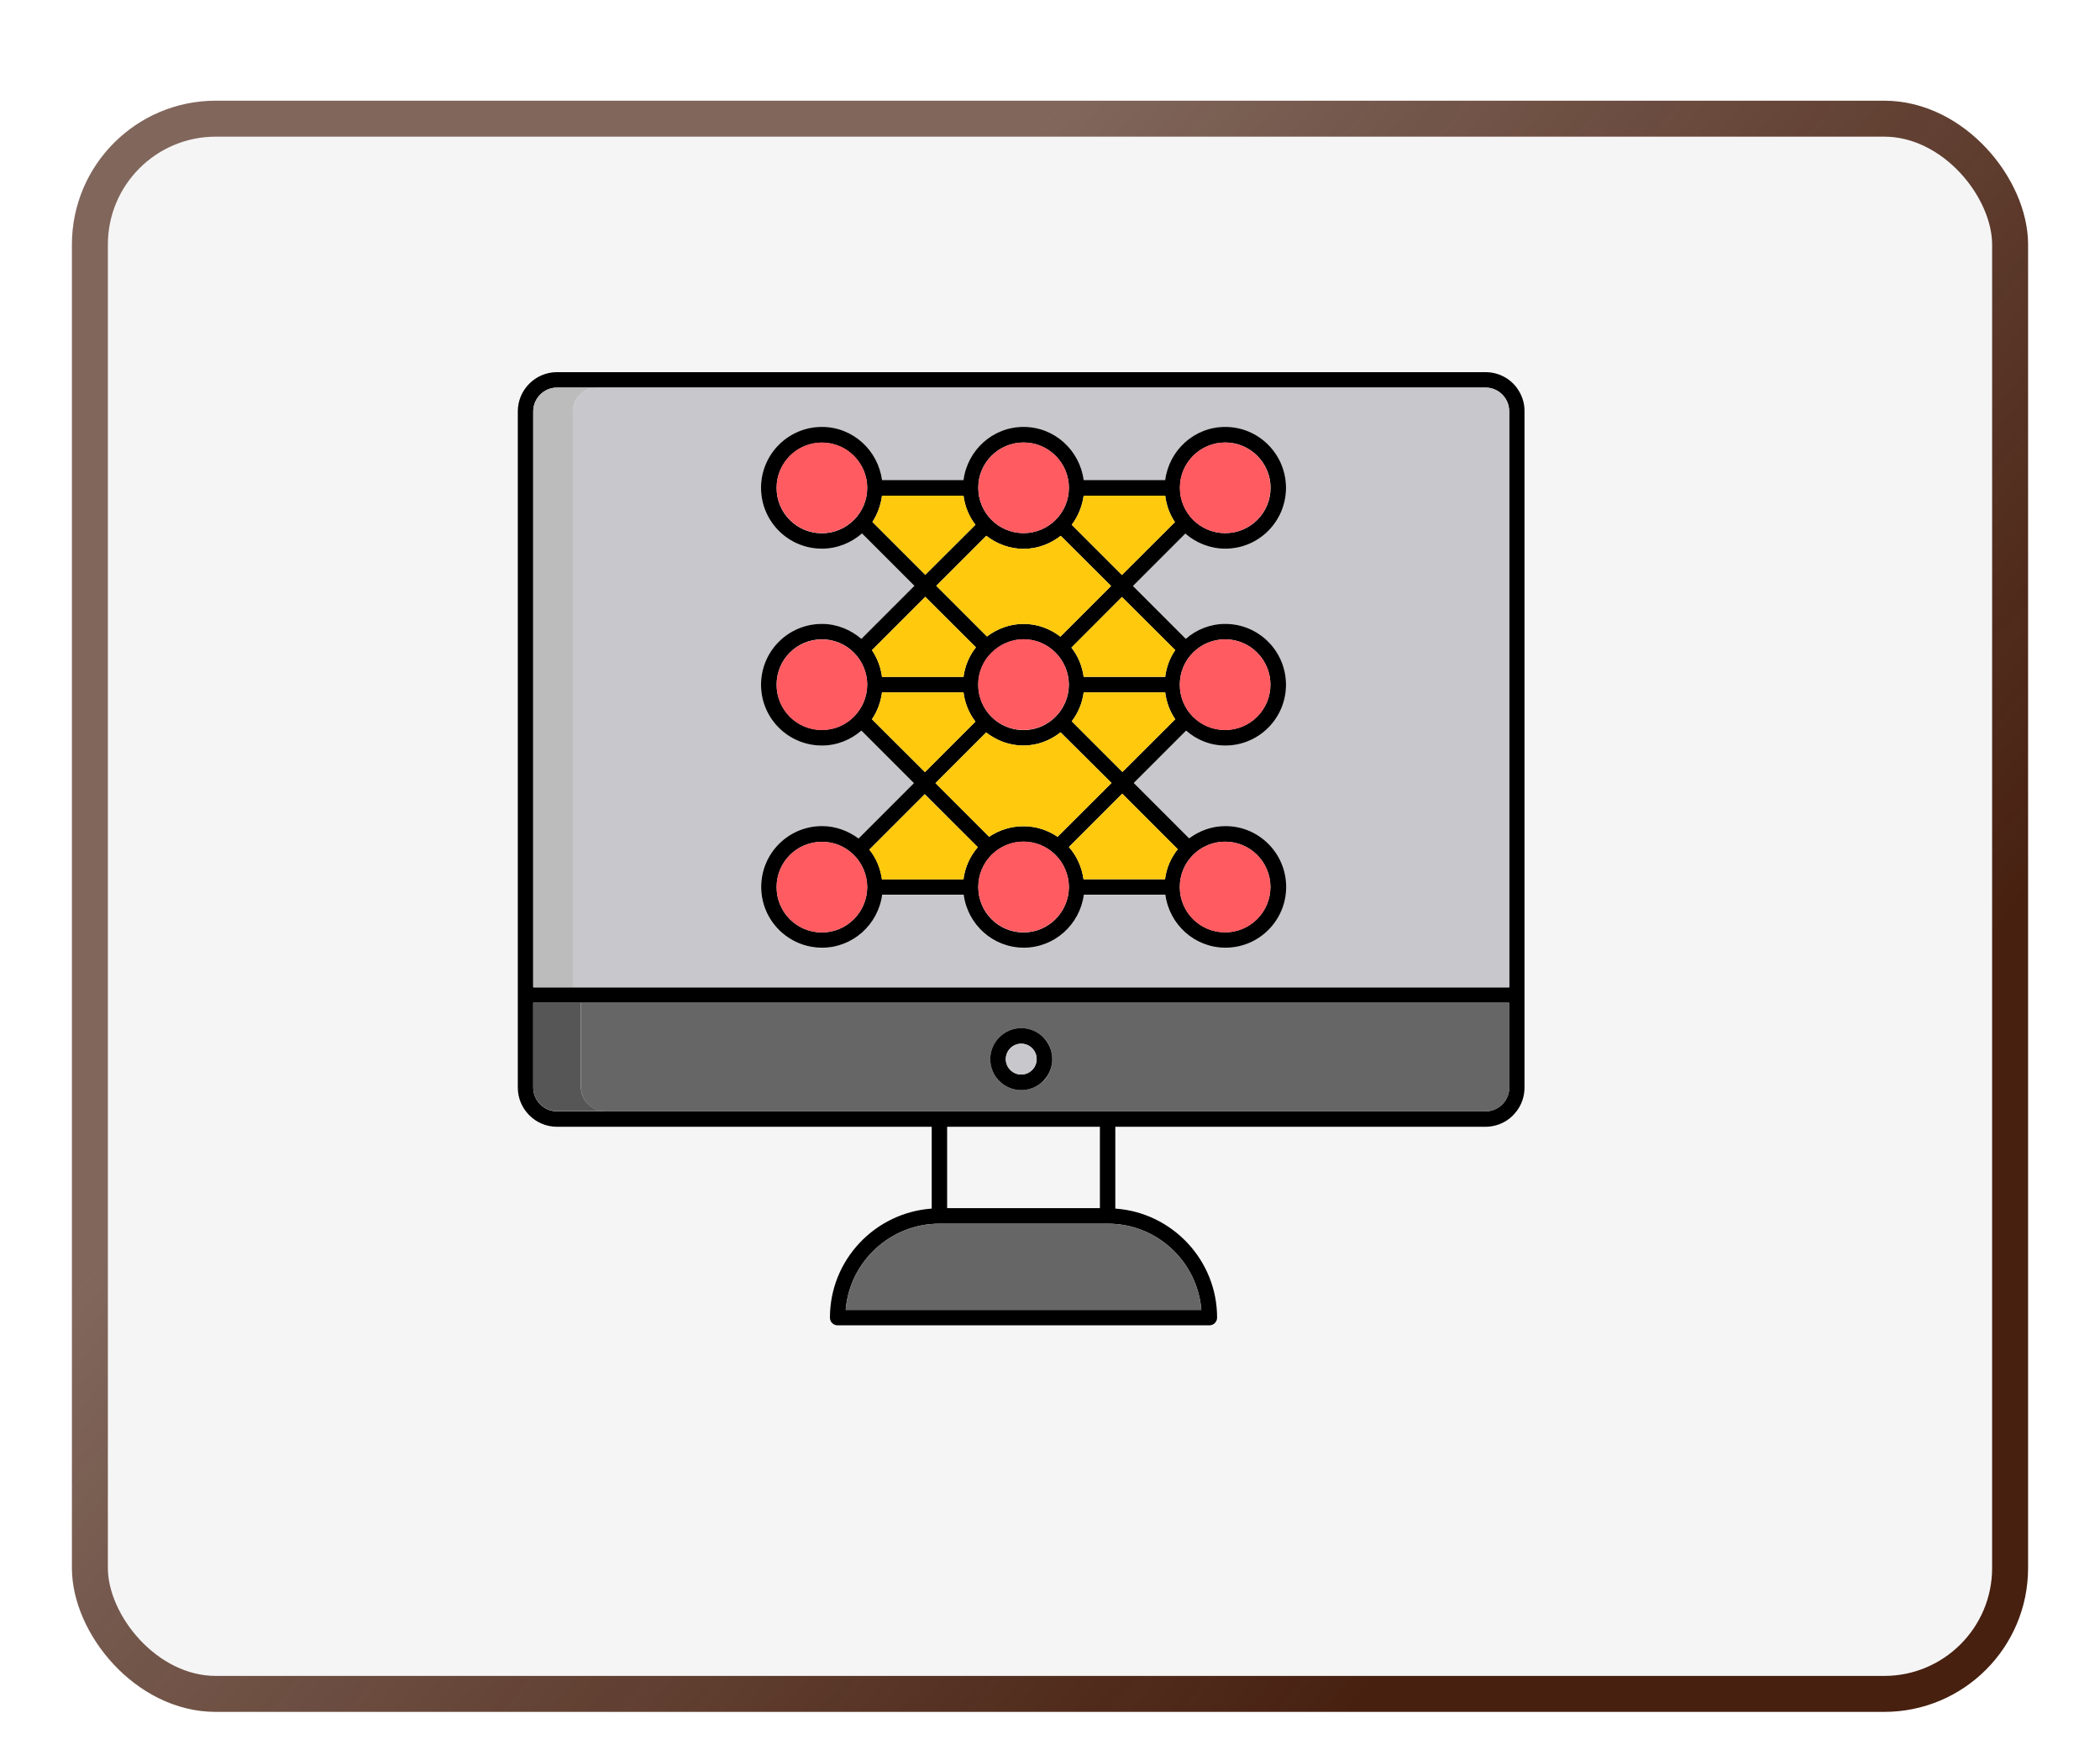 <svg width="292" height="244" viewBox="0 0 292 244" fill="none" xmlns="http://www.w3.org/2000/svg">
<g filter="url(#filter0_dd_1_3146)">
<rect x="6" y="6" width="272" height="224" rx="20" fill="#F5F5F5"/>
<rect x="8.5" y="8.5" width="267" height="219" rx="17.5" stroke="url(#paint0_linear_1_3146)" stroke-width="5"/>
</g>
<path d="M210.884 53.884C209.9 52.572 208.325 51.741 206.553 51.741H77.447C74.45 51.741 72 54.191 72 57.188V151.206C72 154.203 74.45 156.653 77.447 156.653H129.553V168.028C121.656 168.597 115.4 175.159 115.4 183.188C115.4 183.8 115.881 184.259 116.472 184.259H168.162C168.753 184.259 169.234 183.778 169.234 183.188C169.234 175.159 162.956 168.575 155.081 168.028V156.653H206.531C208.303 156.653 209.878 155.822 210.862 154.509C211.562 153.613 211.978 152.453 211.978 151.206V57.188C212 55.962 211.584 54.825 210.884 53.884ZM74.144 57.188C74.144 55.372 75.631 53.884 77.447 53.884H206.553C208.391 53.884 209.856 55.372 209.856 57.188V137.272H74.144V57.188ZM167.047 182.116H117.588C118.134 175.422 123.778 170.128 130.625 170.128H154.009C160.878 170.106 166.5 175.4 167.047 182.116ZM131.697 167.963V156.653H152.938V167.963H131.697ZM209.856 151.206C209.856 153.022 208.391 154.509 206.553 154.509H77.447C75.631 154.509 74.144 153.022 74.144 151.206V139.416H209.834V151.206H209.856Z" fill="black"/>
<path d="M167.047 182.116H117.588C118.134 175.422 123.778 170.128 130.625 170.128H154.009C160.878 170.106 166.5 175.4 167.047 182.116ZM80.794 139.416V151.206C80.794 153.022 82.281 154.509 84.097 154.509H206.575C208.413 154.509 209.878 153.022 209.878 151.206V139.416H80.794ZM142 151.556C139.638 151.556 137.691 149.631 137.691 147.247C137.691 144.884 139.638 142.937 142 142.937C143.334 142.937 144.516 143.55 145.347 144.491C145.959 145.234 146.309 146.197 146.309 147.247C146.309 148.319 145.938 149.281 145.347 150.025C144.516 150.944 143.334 151.556 142 151.556Z" fill="#666666"/>
<path d="M84.075 154.487H77.447C75.631 154.487 74.144 153 74.144 151.184V139.394H80.772V151.184C80.794 153 82.281 154.487 84.075 154.487Z" fill="#565656"/>
<path d="M206.553 53.884H82.959C81.144 53.884 79.656 55.372 79.656 57.188V137.272H209.834V57.188C209.856 55.372 208.391 53.884 206.553 53.884ZM170.372 131.781C166.063 131.781 162.563 128.544 162.016 124.409H150.684C150.269 127.625 148.059 130.272 145.084 131.3C144.231 131.606 143.291 131.781 142.328 131.781C138.019 131.781 134.519 128.544 133.972 124.409H122.641C122.225 127.625 120.016 130.272 117.041 131.3C116.188 131.606 115.247 131.781 114.284 131.781C109.603 131.781 105.819 127.997 105.819 123.337C105.819 118.656 109.603 114.872 114.284 114.872C115.225 114.872 116.166 115.047 117.019 115.353C117.85 115.637 118.659 116.053 119.359 116.6L120.978 114.981L127.081 108.878L119.775 101.572C118.988 102.272 118.025 102.819 117.019 103.169C116.166 103.475 115.247 103.65 114.284 103.65C109.603 103.65 105.819 99.866 105.819 95.206C105.819 90.525 109.603 86.741 114.284 86.741C115.247 86.741 116.166 86.916 117.019 87.222C118.025 87.572 118.988 88.119 119.775 88.819L127.147 81.447L119.862 74.162C119.053 74.884 118.069 75.453 117.019 75.825C116.166 76.131 115.247 76.306 114.284 76.306C109.603 76.306 105.819 72.522 105.819 67.841C105.819 63.181 109.603 59.375 114.284 59.375C115.247 59.375 116.188 59.55 117.041 59.856C120.016 60.884 122.225 63.531 122.641 66.769H133.972C134.519 62.612 138.019 59.375 142.328 59.375C143.291 59.375 144.231 59.55 145.084 59.856C148.059 60.884 150.269 63.531 150.684 66.769H162.016C162.563 62.612 166.063 59.375 170.372 59.375C171.334 59.375 172.275 59.55 173.128 59.856C176.431 60.994 178.816 64.166 178.816 67.841C178.816 71.537 176.431 74.688 173.128 75.825C172.275 76.131 171.334 76.306 170.372 76.306C169.694 76.306 169.059 76.219 168.447 76.066C167.069 75.737 165.844 75.081 164.816 74.184L157.531 81.469L164.881 88.819C165.909 87.944 167.156 87.266 168.534 86.959C169.125 86.806 169.738 86.741 170.372 86.741C171.334 86.741 172.275 86.916 173.128 87.222C176.431 88.359 178.816 91.509 178.816 95.206C178.816 98.881 176.431 102.031 173.128 103.169C172.275 103.475 171.334 103.65 170.372 103.65C169.738 103.65 169.125 103.584 168.534 103.431C167.156 103.125 165.909 102.469 164.881 101.572L157.597 108.856L165.297 116.556C166.413 115.725 167.725 115.134 169.191 114.937C169.584 114.872 169.956 114.85 170.35 114.85C171.291 114.85 172.231 115.003 173.084 115.331C176.409 116.447 178.794 119.619 178.794 123.316C178.794 126.991 176.409 130.141 173.106 131.278C172.253 131.606 171.334 131.781 170.372 131.781Z" fill="#C8C8CC"/>
<path d="M82.959 53.884C81.144 53.884 79.656 55.372 79.656 57.188V137.272H74.144V57.188C74.144 55.372 75.631 53.884 77.447 53.884H82.959Z" fill="#BCBCBC"/>
<path d="M170.372 103.65C175.031 103.65 178.816 99.866 178.816 95.206C178.816 90.525 175.031 86.741 170.372 86.741C168.272 86.741 166.347 87.528 164.881 88.819L157.531 81.469L164.816 74.184C166.303 75.475 168.25 76.284 170.372 76.284C175.031 76.284 178.816 72.5 178.816 67.819C178.816 63.159 175.031 59.353 170.372 59.353C166.062 59.353 162.562 62.591 162.016 66.747H150.684C150.137 62.591 146.616 59.353 142.328 59.353C138.019 59.353 134.519 62.591 133.972 66.747H122.641C122.094 62.591 118.572 59.353 114.284 59.353C109.603 59.353 105.819 63.159 105.819 67.819C105.819 72.5 109.603 76.284 114.284 76.284C116.406 76.284 118.353 75.475 119.862 74.162L127.147 81.447L119.775 88.819C118.287 87.55 116.384 86.741 114.284 86.741C109.603 86.741 105.819 90.525 105.819 95.206C105.819 99.866 109.603 103.65 114.284 103.65C116.384 103.65 118.287 102.862 119.775 101.572L127.081 108.878L119.381 116.578C117.959 115.528 116.209 114.85 114.306 114.85C109.625 114.85 105.841 118.634 105.841 123.316C105.841 127.975 109.625 131.759 114.306 131.759C118.594 131.759 122.116 128.522 122.662 124.387H133.994C134.541 128.522 138.041 131.759 142.35 131.759C146.637 131.759 150.159 128.522 150.706 124.387H162.037C162.584 128.522 166.084 131.759 170.394 131.759C175.053 131.759 178.837 127.975 178.837 123.316C178.837 118.634 175.053 114.85 170.394 114.85C168.469 114.85 166.762 115.506 165.341 116.556L157.641 108.856L164.925 101.572C166.347 102.841 168.25 103.65 170.372 103.65ZM170.372 61.519C173.85 61.519 176.672 64.362 176.672 67.819C176.672 71.319 173.85 74.119 170.372 74.119C166.872 74.119 164.072 71.297 164.072 67.819C164.05 64.362 166.872 61.519 170.372 61.519ZM150.684 68.912H162.016C162.191 70.269 162.65 71.516 163.372 72.588L156 79.938L149.022 72.959C149.897 71.8 150.466 70.4 150.684 68.912ZM148.628 95.206C148.606 98.684 145.784 101.506 142.328 101.506C138.828 101.506 136.028 98.684 136.028 95.206C136.028 95.206 136.028 95.206 136.028 95.184C136.028 93.434 136.728 91.881 137.887 90.744C139.047 89.606 140.6 88.884 142.35 88.884C145.784 88.884 148.606 91.706 148.628 95.206ZM154.556 108.856L147.053 116.337C145.697 115.419 144.078 114.872 142.306 114.872C140.534 114.872 138.894 115.419 137.537 116.337L130.078 108.878L137.122 101.834C138.566 102.95 140.337 103.65 142.284 103.65C144.253 103.65 146.025 102.95 147.469 101.812L154.556 108.856ZM147.447 88.513C146.025 87.419 144.253 86.741 142.328 86.741C140.403 86.741 138.653 87.419 137.231 88.491L130.187 81.447L137.144 74.491C138.587 75.606 140.381 76.306 142.328 76.306C144.297 76.306 146.047 75.606 147.491 74.491L154.491 81.469L147.447 88.513ZM142.328 61.519C145.806 61.519 148.628 64.362 148.628 67.819C148.628 71.319 145.784 74.119 142.328 74.119C138.828 74.119 136.028 71.297 136.028 67.819C136.006 64.362 138.828 61.519 142.328 61.519ZM114.284 74.141C110.784 74.141 107.984 71.319 107.984 67.841C107.984 64.362 110.806 61.541 114.284 61.541C117.762 61.541 120.584 64.384 120.584 67.841C120.584 71.319 117.741 74.141 114.284 74.141ZM121.306 72.566C122.006 71.494 122.466 70.247 122.641 68.912H133.972C134.169 70.422 134.737 71.8 135.634 72.959L128.656 79.916L121.306 72.566ZM128.656 82.978L135.7 90C134.781 91.159 134.169 92.581 133.972 94.112H122.641C122.466 92.756 121.984 91.487 121.241 90.394L128.656 82.978ZM120.584 95.184C120.584 95.206 120.584 95.206 120.584 95.184C120.562 98.684 117.741 101.484 114.284 101.484C110.784 101.484 107.984 98.662 107.984 95.184C107.984 91.684 110.806 88.884 114.284 88.884C117.741 88.884 120.562 91.684 120.584 95.184ZM121.241 99.997C121.984 98.903 122.466 97.634 122.641 96.256H133.972C134.169 97.787 134.737 99.166 135.634 100.325L128.612 107.347L121.241 99.997ZM120.584 123.337C120.562 126.837 117.741 129.637 114.284 129.637C110.784 129.637 107.984 126.816 107.984 123.337C107.984 119.837 110.806 117.037 114.284 117.037C117.741 117.016 120.562 119.837 120.584 123.337C120.584 123.316 120.584 123.316 120.584 123.337ZM133.972 122.244H122.641C122.422 120.669 121.831 119.269 120.891 118.109L128.591 110.409L135.962 117.781C134.891 119.028 134.191 120.559 133.972 122.244ZM148.628 123.337C148.606 126.816 145.784 129.637 142.328 129.637C138.828 129.637 136.028 126.816 136.028 123.337C136.028 123.316 136.028 123.316 136.028 123.316C136.028 119.837 138.85 117.016 142.328 117.016C145.784 117.016 148.606 119.837 148.628 123.337ZM164.05 123.337C164.05 123.316 164.05 123.316 164.05 123.294C164.05 119.837 166.872 117.016 170.35 117.016C173.828 117.016 176.65 119.837 176.65 123.316C176.65 126.794 173.828 129.616 170.35 129.616C166.872 129.616 164.05 126.816 164.05 123.337ZM163.766 118.066C162.825 119.247 162.191 120.669 161.994 122.244H150.662C150.422 120.537 149.722 119.006 148.628 117.759L156.044 110.344L163.766 118.066ZM156.066 107.325L149.022 100.281C149.897 99.144 150.487 97.766 150.684 96.256H162.016C162.191 97.634 162.672 98.903 163.416 99.997L156.066 107.325ZM162.016 94.112H150.684C150.466 92.581 149.897 91.203 148.978 90.044L156 83L163.416 90.394C162.65 91.466 162.191 92.756 162.016 94.112ZM164.05 95.184C164.05 91.684 166.872 88.884 170.35 88.884C173.828 88.884 176.65 91.706 176.65 95.184C176.65 98.662 173.828 101.484 170.35 101.484C166.85 101.484 164.05 98.684 164.05 95.206C164.05 95.206 164.05 95.206 164.05 95.184Z" fill="black"/>
<path d="M163.416 90.372C162.672 91.466 162.191 92.734 162.016 94.091H150.684C150.466 92.559 149.897 91.181 148.978 90.022L156 83L163.416 90.372ZM163.372 72.588L156 79.938L149.022 72.959C149.897 71.8 150.466 70.422 150.684 68.912H162.016C162.191 70.269 162.628 71.516 163.372 72.588ZM154.491 81.469L147.447 88.513C146.025 87.419 144.253 86.741 142.328 86.741C140.403 86.741 138.653 87.419 137.231 88.491L130.188 81.447L137.144 74.491C138.588 75.606 140.381 76.306 142.328 76.306C144.297 76.306 146.047 75.606 147.491 74.491L154.491 81.469ZM163.416 99.997L156.066 107.325L149.022 100.281C149.897 99.144 150.488 97.766 150.684 96.256H162.016C162.191 97.634 162.65 98.903 163.416 99.997ZM163.766 118.066C162.825 119.247 162.191 120.669 161.994 122.244H150.663C150.422 120.538 149.722 119.006 148.628 117.759L156.044 110.344L163.766 118.066ZM154.556 108.856L147.053 116.338C145.697 115.419 144.078 114.872 142.306 114.872C140.534 114.872 138.894 115.419 137.538 116.338L130.078 108.878L137.122 101.834C138.566 102.95 140.338 103.65 142.284 103.65C144.253 103.65 146.025 102.95 147.469 101.813L154.556 108.856ZM135.963 117.781C134.891 119.028 134.169 120.559 133.95 122.266H122.619C122.4 120.691 121.809 119.291 120.869 118.131L128.569 110.431L135.963 117.781ZM135.634 100.325L128.613 107.347L121.241 99.997C121.984 98.903 122.466 97.634 122.641 96.256H133.972C134.169 97.787 134.738 99.166 135.634 100.325ZM135.7 90C134.781 91.159 134.169 92.581 133.972 94.112H122.641C122.466 92.756 121.984 91.487 121.241 90.394L128.656 82.978L135.7 90ZM135.634 72.959L128.656 79.916L121.306 72.566C122.006 71.494 122.466 70.247 122.641 68.912H133.972C134.169 70.4 134.738 71.8 135.634 72.959Z" fill="#FFC90D"/>
<path d="M176.65 67.819C176.65 71.319 173.828 74.119 170.35 74.119C166.85 74.119 164.05 71.297 164.05 67.819C164.05 64.341 166.872 61.519 170.35 61.519C173.828 61.519 176.65 64.362 176.65 67.819Z" fill="#FF5B61"/>
<path d="M142.328 74.119C145.808 74.119 148.628 71.298 148.628 67.819C148.628 64.339 145.808 61.519 142.328 61.519C138.849 61.519 136.028 64.339 136.028 67.819C136.028 71.298 138.849 74.119 142.328 74.119Z" fill="#FF5B61"/>
<path d="M114.284 74.119C117.764 74.119 120.584 71.298 120.584 67.819C120.584 64.339 117.764 61.519 114.284 61.519C110.805 61.519 107.984 64.339 107.984 67.819C107.984 71.298 110.805 74.119 114.284 74.119Z" fill="#FF5B61"/>
<path d="M176.65 95.206C176.65 98.684 173.828 101.506 170.35 101.506C166.85 101.506 164.05 98.706 164.05 95.228C164.05 95.206 164.05 95.206 164.05 95.184C164.05 95.184 164.05 95.184 164.05 95.162C164.05 91.684 166.872 88.884 170.35 88.884C173.828 88.884 176.65 91.706 176.65 95.206ZM148.606 95.184C148.628 95.206 148.606 95.206 148.606 95.184C148.606 98.684 145.784 101.484 142.306 101.484C138.806 101.484 136.006 98.662 136.006 95.184C136.006 95.184 136.006 95.184 136.006 95.162C136.006 93.412 136.706 91.859 137.866 90.722C139.025 89.584 140.578 88.862 142.328 88.862C145.784 88.884 148.606 91.706 148.606 95.184ZM120.584 95.162C120.584 95.184 120.584 95.184 120.584 95.162C120.584 95.206 120.584 95.206 120.584 95.206C120.562 98.684 117.741 101.506 114.284 101.506C110.784 101.506 107.984 98.684 107.984 95.206C107.984 91.706 110.806 88.906 114.284 88.906C117.741 88.884 120.562 91.684 120.584 95.162ZM176.65 123.337C176.65 126.816 173.828 129.637 170.35 129.637C166.85 129.637 164.05 126.837 164.05 123.359C164.05 123.337 164.05 123.337 164.05 123.337C164.05 123.316 164.05 123.316 164.05 123.294C164.05 119.837 166.872 117.016 170.35 117.016C173.828 117.016 176.65 119.837 176.65 123.337ZM148.628 123.316C148.606 126.816 145.784 129.616 142.328 129.616C138.828 129.616 136.028 126.794 136.028 123.316C136.028 123.294 136.028 123.294 136.028 123.294C136.028 119.816 138.85 116.994 142.328 116.994C145.784 117.016 148.606 119.837 148.628 123.316ZM120.584 123.316C120.584 123.337 120.584 123.337 120.584 123.359C120.562 126.837 117.741 129.637 114.284 129.637C110.784 129.637 107.984 126.816 107.984 123.337C107.984 119.837 110.806 117.037 114.284 117.037C117.741 117.016 120.562 119.837 120.584 123.316Z" fill="#FF5B61"/>
<path d="M142 142.938C139.637 142.938 137.691 144.884 137.691 147.247C137.691 149.631 139.637 151.556 142 151.556C144.384 151.556 146.309 149.631 146.309 147.247C146.309 144.862 144.384 142.938 142 142.938ZM142 149.391C140.819 149.391 139.856 148.428 139.856 147.247C139.856 146.066 140.819 145.103 142 145.103C143.181 145.103 144.144 146.066 144.144 147.247C144.144 148.428 143.181 149.391 142 149.391Z" fill="black"/>
<path d="M142 149.391C143.184 149.391 144.144 148.431 144.144 147.247C144.144 146.063 143.184 145.103 142 145.103C140.816 145.103 139.856 146.063 139.856 147.247C139.856 148.431 140.816 149.391 142 149.391Z" fill="#C8C8CC"/>
<defs>
<filter id="filter0_dd_1_3146" x="0" y="0" width="292" height="244" filterUnits="userSpaceOnUse" color-interpolation-filters="sRGB">
<feFlood flood-opacity="0" result="BackgroundImageFix"/>
<feColorMatrix in="SourceAlpha" type="matrix" values="0 0 0 0 0 0 0 0 0 0 0 0 0 0 0 0 0 0 127 0" result="hardAlpha"/>
<feOffset dx="4" dy="4"/>
<feGaussianBlur stdDeviation="5"/>
<feComposite in2="hardAlpha" operator="out"/>
<feColorMatrix type="matrix" values="0 0 0 0 0 0 0 0 0 0 0 0 0 0 0 0 0 0 1 0"/>
<feBlend mode="normal" in2="BackgroundImageFix" result="effect1_dropShadow_1_3146"/>
<feColorMatrix in="SourceAlpha" type="matrix" values="0 0 0 0 0 0 0 0 0 0 0 0 0 0 0 0 0 0 127 0" result="hardAlpha"/>
<feOffset dy="4"/>
<feGaussianBlur stdDeviation="2"/>
<feComposite in2="hardAlpha" operator="out"/>
<feColorMatrix type="matrix" values="0 0 0 0 0 0 0 0 0 0 0 0 0 0 0 0 0 0 0.25 0"/>
<feBlend mode="normal" in2="effect1_dropShadow_1_3146" result="effect2_dropShadow_1_3146"/>
<feBlend mode="normal" in="SourceGraphic" in2="effect2_dropShadow_1_3146" result="shape"/>
</filter>
<linearGradient id="paint0_linear_1_3146" x1="-34.5" y1="-28.5" x2="320" y2="265" gradientUnits="userSpaceOnUse">
<stop offset="0.344" stop-color="#472010" stop-opacity="0.67"/>
<stop offset="0.724" stop-color="#472010"/>
</linearGradient>
</defs>
</svg>
